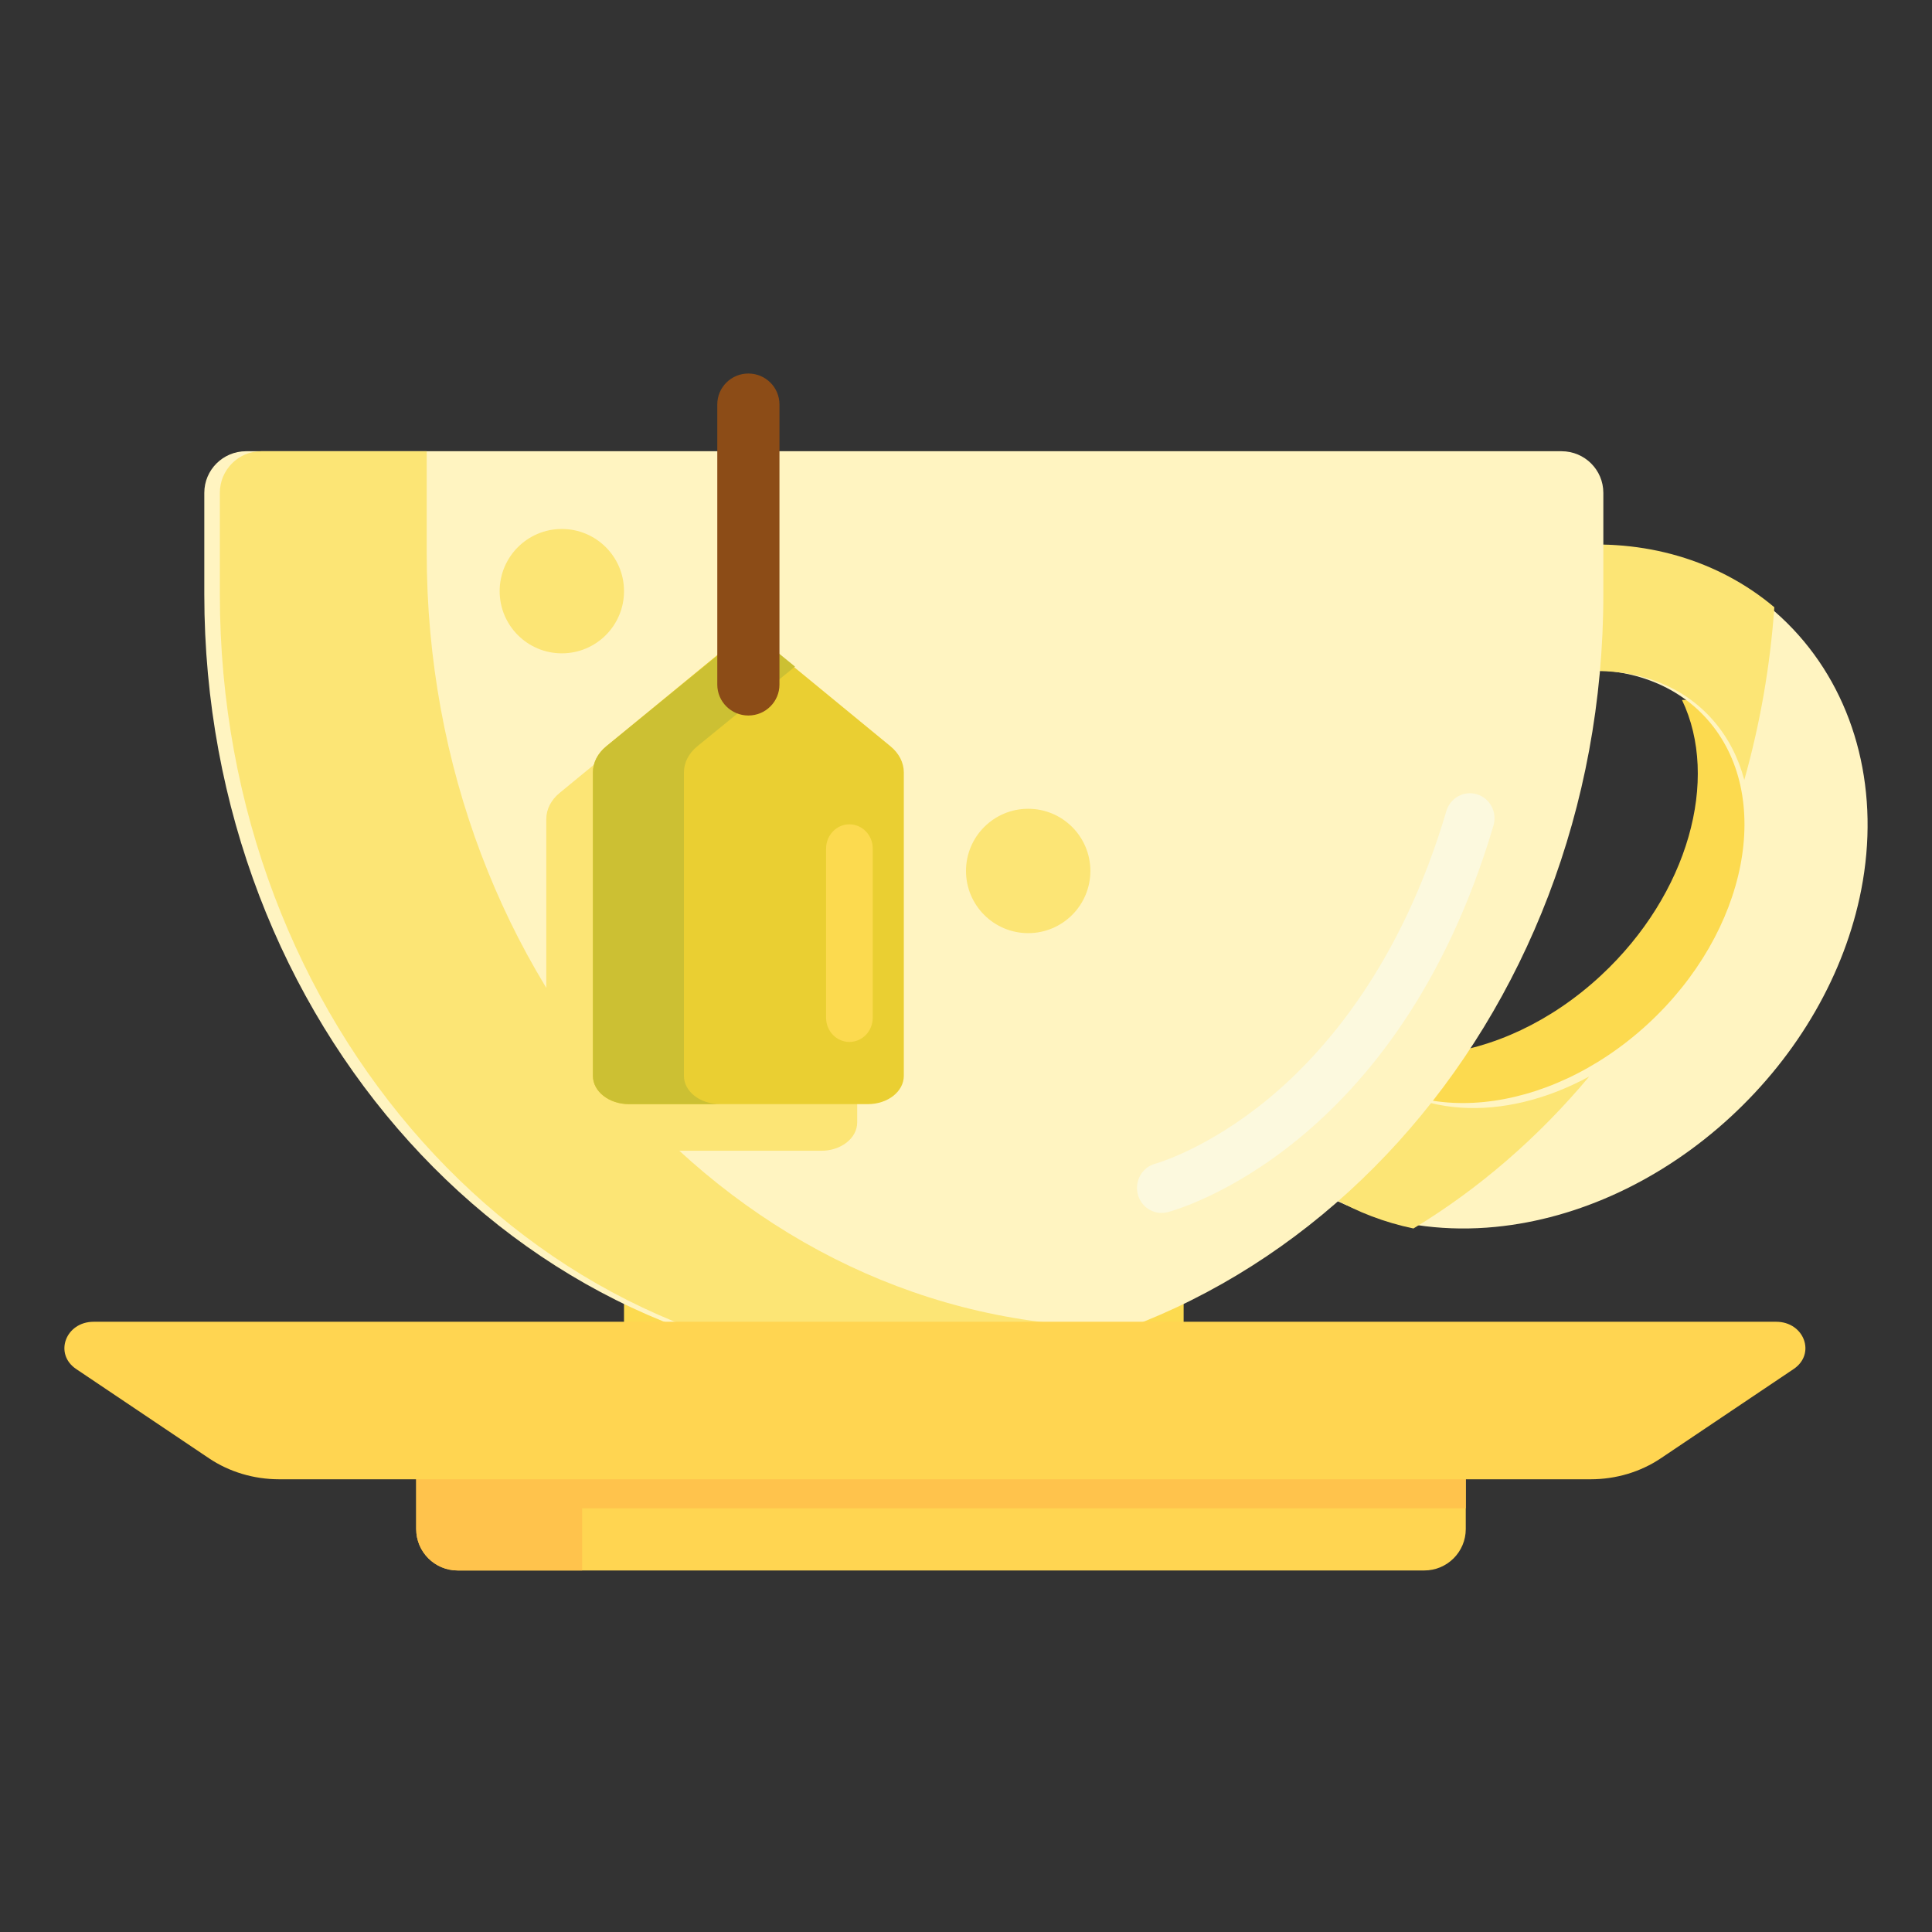 <?xml version="1.0" encoding="UTF-8"?>
<svg width="150px" height="150px" viewBox="0 0 150 150" version="1.1" xmlns="http://www.w3.org/2000/svg" xmlns:xlink="http://www.w3.org/1999/xlink">
    <rect x="0" y="0" width="150" height="150" fill="#333333" stroke="none"/>
    <title>Artboard</title>
    <g id="Artboard" stroke="none" stroke-width="1" fill="none" fill-rule="evenodd">
        <g id="TEA-BAG-CUP" transform="translate(5, 29)" fill-rule="nonzero">
            <path d="M125.589,25.345 C128.53,31.481 126.093,40.41 119.315,46.72 C111.531,53.967 100.973,55.013 95.733,49.056 C90.54,43.152 92.524,32.587 100.138,25.345 L87.816,25.345 C85.848,28.589 84.461,32.093 83.771,35.673 C82.319,43.205 84.094,50.489 88.641,55.658 C93.188,60.827 100.057,63.37 107.486,62.634 C113.973,61.991 120.453,58.931 125.732,54.016 C131.012,49.101 134.617,42.773 135.884,36.197 C136.608,32.441 136.529,28.746 135.705,25.345 L125.589,25.345 L125.589,25.345 Z" id="Path" fill="#FCDA4F"></path>
            <path d="M134.635,20.304 C130.088,15.188 123.219,12.671 115.79,13.399 C109.303,14.036 102.823,17.065 97.544,21.93 C92.265,26.795 88.659,33.059 87.392,39.568 C85.94,47.024 87.715,54.235 92.262,59.351 C96.808,64.467 103.677,66.984 111.107,66.256 C117.594,65.62 124.074,62.59 129.353,57.726 C134.632,52.861 138.237,46.597 139.505,40.087 C140.957,32.631 139.181,25.421 134.635,20.304 Z M122.936,50.504 C115.151,57.677 104.594,58.712 99.354,52.816 C94.115,46.92 96.178,36.325 103.962,29.152 C111.746,21.979 122.304,20.943 127.543,26.84 C132.783,32.736 130.72,43.331 122.936,50.504 Z" id="Shape" fill="#FFF4C1"></path>
            <path d="M118.386,54.58 C111.722,58.204 104.406,57.868 100.343,53.172 C95.195,47.223 97.222,36.533 104.87,29.295 C112.518,22.057 122.891,21.013 128.04,26.962 C129.185,28.286 129.974,29.847 130.426,31.551 C131.634,27.27 132.43,22.783 132.759,18.147 C128.423,14.493 122.654,12.78 116.492,13.4 C110.118,14.042 103.752,17.099 98.564,22.008 C93.378,26.917 89.835,33.237 88.59,39.805 C87.164,47.328 88.908,54.604 93.375,59.766 C96.331,63.183 100.287,65.449 104.739,66.379 C109.842,63.289 114.446,59.292 118.386,54.58 Z" id="Path" fill="#FCE575"></path>
            <path d="M83.702,80.862 L46.643,80.862 C44.879,80.862 43.448,79.397 43.448,77.589 L43.448,61.552 L86.897,61.552 L86.897,77.589 C86.897,79.397 85.466,80.862 83.702,80.862 Z" id="Path" fill="#FCDA4F"></path>
            <path d="M116.24,6.034 L14.104,6.034 C12.314,6.034 10.862,7.48 10.862,9.264 L10.862,17.157 C10.862,50.34 35.178,77.241 65.172,77.241 C95.167,77.241 119.483,50.34 119.483,17.157 L119.483,9.264 C119.483,7.48 118.031,6.034 116.24,6.034 Z" id="Path" fill="#FFF4C1"></path>
            <path d="M85.184,65.172 C84.334,65.172 83.559,64.59 83.337,63.714 C83.074,62.676 83.685,61.618 84.703,61.348 C84.769,61.33 88.721,60.222 93.439,56.336 C97.81,52.735 103.762,45.932 107.296,33.97 C107.6,32.943 108.665,32.36 109.675,32.669 C110.684,32.979 111.257,34.062 110.953,35.09 C103.549,60.15 86.389,64.92 85.663,65.111 C85.502,65.152 85.342,65.172 85.184,65.172 Z" id="Path" fill="#FCF9DE"></path>
            <path d="M81.865,74.011 C52.188,74.011 28.13,47.111 28.13,13.927 L28.13,6.034 L15.281,6.034 C13.507,6.034 12.069,7.48 12.069,9.264 L12.069,17.157 C12.069,50.34 36.127,77.241 65.804,77.241 C71.921,77.241 77.798,76.096 83.276,73.991 C82.807,74.004 82.337,74.011 81.865,74.011 Z" id="Path" fill="#FCE575"></path>
            <path d="M50.815,24.59 C50.082,23.987 48.883,23.987 48.15,24.59 L38.446,32.565 C37.784,33.109 37.414,33.835 37.414,34.589 L37.414,58.151 C37.414,59.363 38.661,60.345 40.199,60.345 L58.767,60.345 C60.305,60.345 61.552,59.363 61.552,58.151 L61.552,34.589 C61.552,33.834 61.182,33.109 60.519,32.565 L50.815,24.59 Z" id="Path" fill="#FCE575"></path>
            <path d="M54.435,20.969 C53.703,20.367 52.504,20.367 51.771,20.969 L42.067,28.944 C41.404,29.489 41.034,30.214 41.034,30.968 L41.034,54.53 C41.034,55.742 42.281,56.724 43.82,56.724 L62.387,56.724 C63.925,56.724 65.172,55.742 65.172,54.53 L65.172,30.968 C65.172,30.214 64.802,29.489 64.14,28.944 L54.435,20.969 Z" id="Path" fill="#EACF32"></path>
            <path d="M60.948,51.897 C59.949,51.897 59.138,51.056 59.138,50.019 L59.138,36.877 C59.138,35.841 59.949,35 60.948,35 C61.948,35 62.759,35.841 62.759,36.877 L62.759,50.019 C62.759,51.056 61.948,51.897 60.948,51.897 Z" id="Path" fill="#FCDA4F"></path>
            <path d="M48.1,54.53 L48.1,30.965 C48.1,30.211 48.472,29.486 49.14,28.941 L56.724,22.753 L54.542,20.972 C53.799,20.366 52.584,20.366 51.841,20.972 L42.075,28.941 C41.407,29.486 41.034,30.211 41.034,30.965 L41.034,54.53 C41.034,55.742 42.291,56.724 43.84,56.724 L50.905,56.724 C49.356,56.724 48.1,55.742 48.1,54.53 Z" id="Path" fill="#CCC033"></path>
            <path d="M53.103,26.552 C51.77,26.552 50.69,25.477 50.69,24.152 L50.69,2.399 C50.69,1.074 51.77,0 53.103,0 C54.437,0 55.517,1.074 55.517,2.399 L55.517,24.152 C55.517,25.477 54.437,26.552 53.103,26.552 Z" id="Path" fill="#8C4C17"></path>
            <g id="Group" transform="translate(0, 73.621)">
                <path d="M105.581,19.31 L30.535,19.31 C28.756,19.31 27.314,17.869 27.314,16.092 L27.314,7.724 L108.802,7.724 L108.802,16.092 C108.802,17.869 107.36,19.31 105.581,19.31 Z" id="Path" fill="#FFD551"></path>
                <path d="M40.197,14.483 L108.802,14.483 L108.802,7.724 L27.314,7.724 L27.314,16.092 C27.314,17.869 28.756,19.31 30.535,19.31 L40.197,19.31 L40.197,14.483 Z" id="Path" fill="#FFC34C"></path>
                <path d="M118.497,12.23 L16.675,12.23 C14.712,12.23 12.801,11.659 11.229,10.602 L0.914,3.67 C-0.834,2.495 0.092,0 2.276,0 L132.897,0 C135.08,0 136.006,2.495 134.258,3.67 L123.943,10.602 C122.372,11.659 120.461,12.23 118.497,12.23 Z" id="Path" fill="#FFD551"></path>
            </g>
            <circle id="Oval" fill="#FCE575" cx="38.621" cy="16.897" r="4.828"></circle>
            <circle id="Oval" fill="#FCE575" cx="74.828" cy="38.621" r="4.828"></circle>
        </g>
    </g>
</svg>